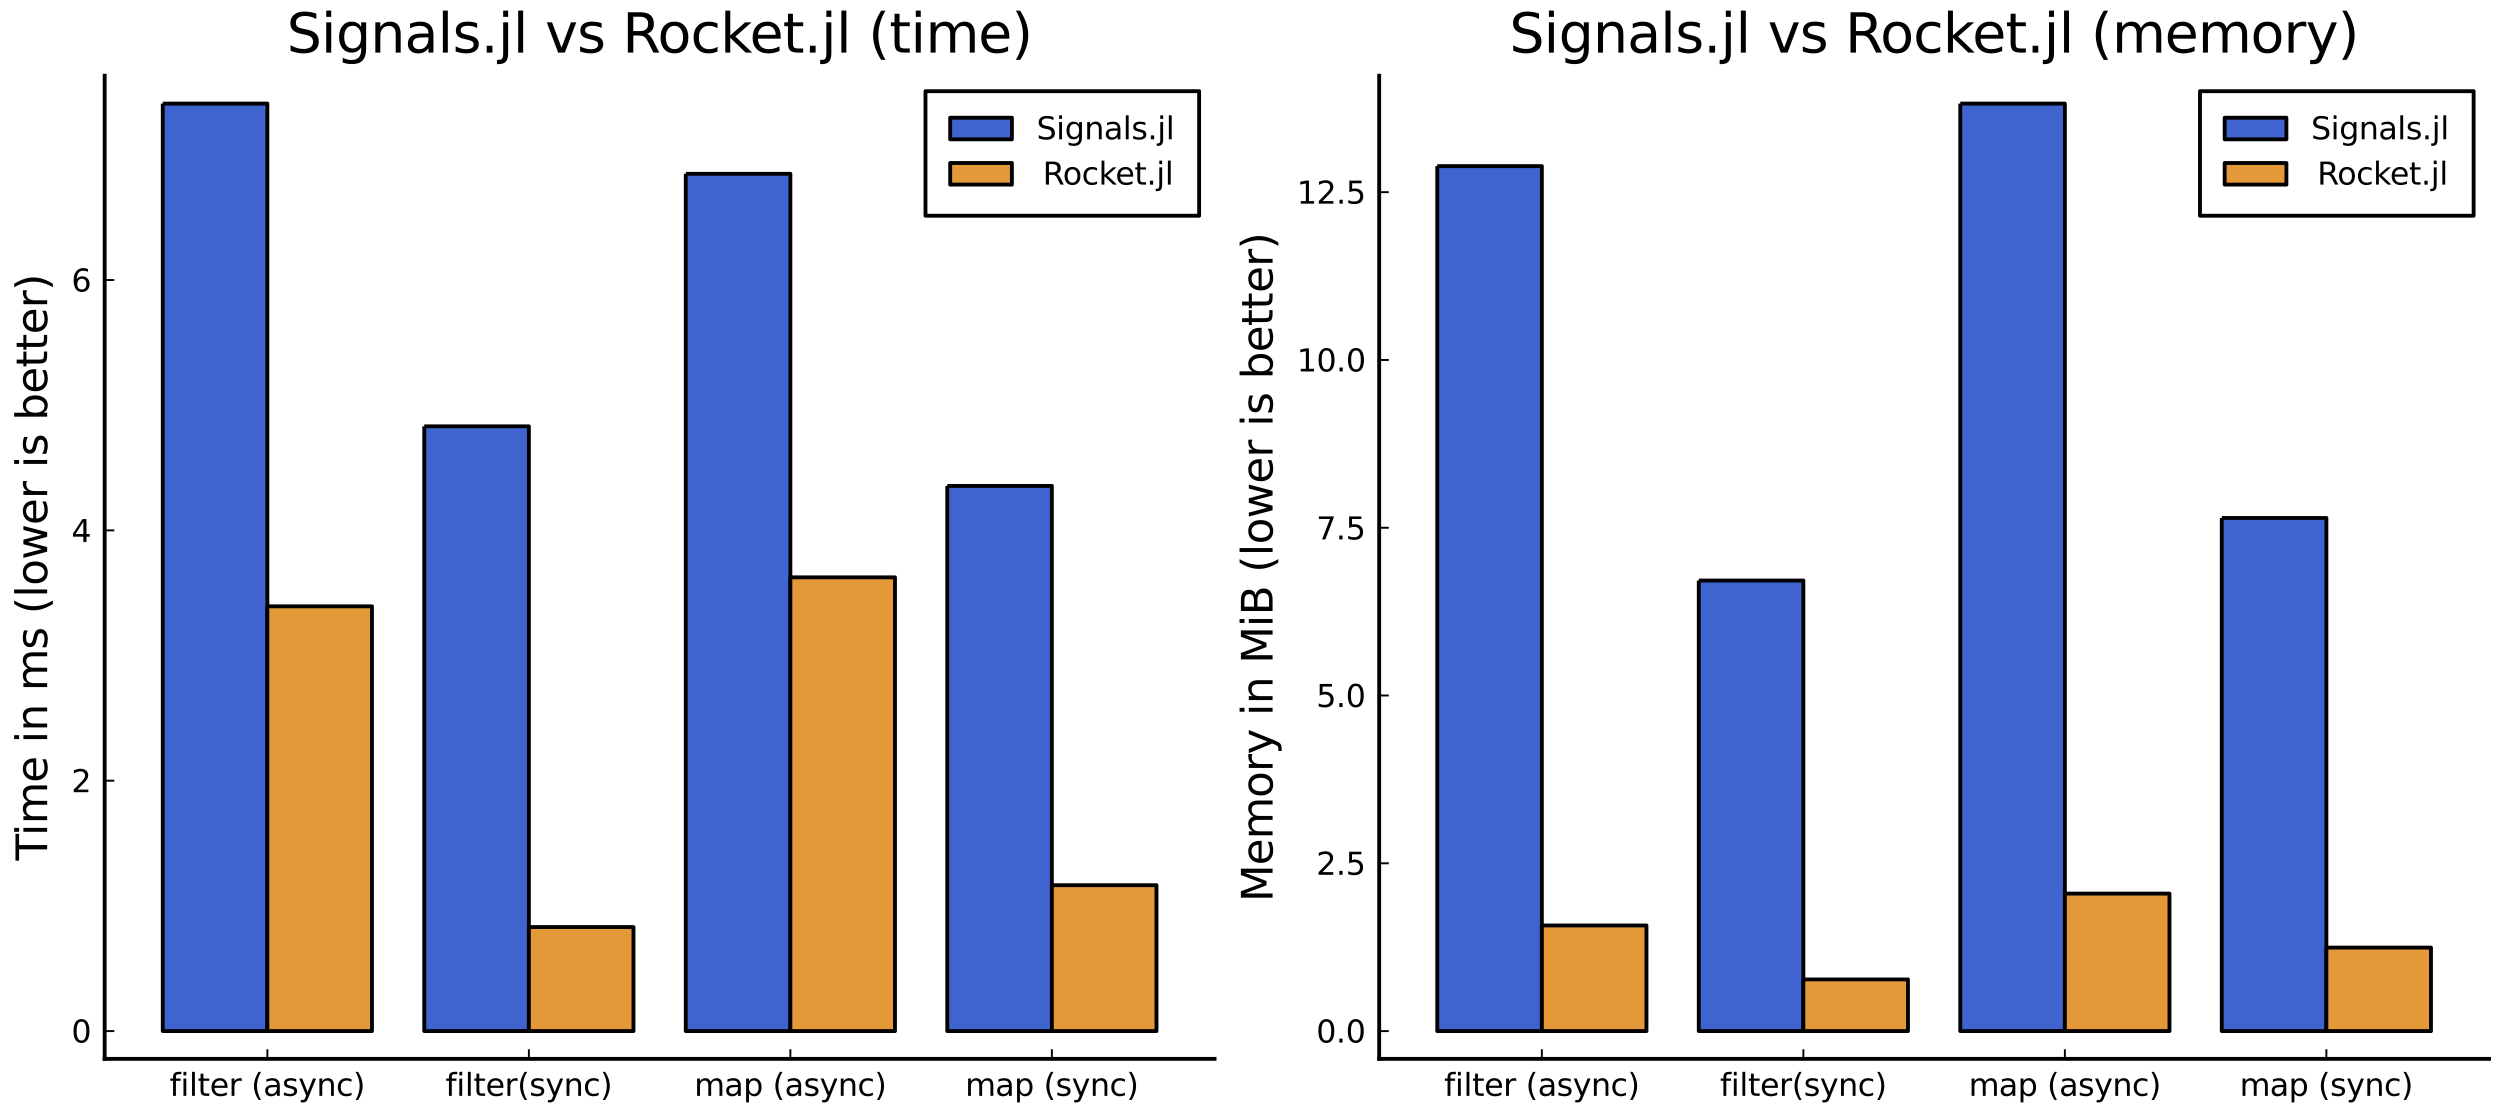 <?xml version="1.0" encoding="utf-8" standalone="no"?>
<!DOCTYPE svg PUBLIC "-//W3C//DTD SVG 1.1//EN"
  "http://www.w3.org/Graphics/SVG/1.1/DTD/svg11.dtd">
<svg xmlns:xlink="http://www.w3.org/1999/xlink" width="648pt" height="288pt" viewBox="0 0 648 288" xmlns="http://www.w3.org/2000/svg" version="1.1">
 <defs>
  <style type="text/css">*{stroke-linejoin: round; stroke-linecap: butt}</style>
 </defs>
 <g id="figure_1">
  <g id="patch_1">
   <path d="M 0 288 
L 648 288 
L 648 0 
L 0 0 
z
" style="fill: #ffffff"/>
  </g>
  <g id="axes_1">
   <g id="patch_2">
    <path d="M 27.131 274.465 
L 314.815 274.465 
L 314.815 19.635 
L 27.131 19.635 
z
" style="fill: #ffffff"/>
   </g>
   <g id="patch_3">
    <path d="M 42.187 26.847 
L 42.187 267.253 
L 69.3 267.253 
L 69.3 26.847 
L 42.187 26.847 
" clip-path="url(#pefc197ee60)" style="fill: #3f63cf; stroke: #000000; stroke-linejoin: miter"/>
   </g>
   <g id="patch_4">
    <path d="M 109.969 110.497 
L 109.969 267.253 
L 137.082 267.253 
L 137.082 110.497 
L 109.969 110.497 
" clip-path="url(#pefc197ee60)" style="fill: #3f63cf; stroke: #000000; stroke-linejoin: miter"/>
   </g>
   <g id="patch_5">
    <path d="M 177.751 45.055 
L 177.751 267.253 
L 204.864 267.253 
L 204.864 45.055 
L 177.751 45.055 
" clip-path="url(#pefc197ee60)" style="fill: #3f63cf; stroke: #000000; stroke-linejoin: miter"/>
   </g>
   <g id="patch_6">
    <path d="M 245.534 125.95 
L 245.534 267.253 
L 272.646 267.253 
L 272.646 125.95 
L 245.534 125.95 
" clip-path="url(#pefc197ee60)" style="fill: #3f63cf; stroke: #000000; stroke-linejoin: miter"/>
   </g>
   <g id="PathCollection_1">
    <defs>
     <path id="m9e851555d2" d="M 0 0 
C 0 0 0 0 0 0 
C 0 0 0 0 0 0 
C 0 0 0 0 0 0 
C 0 0 0 0 0 0 
C 0 0 0 0 0 0 
C 0 0 0 0 0 0 
C 0 0 0 0 0 0 
C 0 0 0 0 0 0 
z
" style="stroke: #000000; stroke-opacity: 0"/>
    </defs>
    <g clip-path="url(#pefc197ee60)">
     <use xlink:href="#m9e851555d2" x="55.743" y="26.847" style="fill: #3f63cf; fill-opacity: 0; stroke: #000000; stroke-opacity: 0"/>
     <use xlink:href="#m9e851555d2" x="123.525" y="110.497" style="fill: #3f63cf; fill-opacity: 0; stroke: #000000; stroke-opacity: 0"/>
     <use xlink:href="#m9e851555d2" x="191.308" y="45.055" style="fill: #3f63cf; fill-opacity: 0; stroke: #000000; stroke-opacity: 0"/>
     <use xlink:href="#m9e851555d2" x="259.09" y="125.95" style="fill: #3f63cf; fill-opacity: 0; stroke: #000000; stroke-opacity: 0"/>
    </g>
   </g>
   <g id="matplotlib.axis_1">
    <g id="xtick_1">
     <g id="line2d_1">
      <defs>
       <path id="m759e628e19" d="M 0 0 
L 0 -2.5 
" style="stroke: #000000; stroke-width: 0.5"/>
      </defs>
      <g>
       <use xlink:href="#m759e628e19" x="69.3" y="274.465" style="stroke: #000000; stroke-width: 0.5"/>
      </g>
     </g>
     <g id="text_1">
      <!--  filter (async)  -->
      <g transform="translate(41.423 284.044) scale(0.08 -0.08)">
       <defs>
        <path id="DejaVuSans-20" transform="scale(0.016)"/>
        <path id="DejaVuSans-66" d="M 2375 4863 
L 2375 4384 
L 1825 4384 
Q 1516 4384 1395 4259 
Q 1275 4134 1275 3809 
L 1275 3500 
L 2222 3500 
L 2222 3053 
L 1275 3053 
L 1275 0 
L 697 0 
L 697 3053 
L 147 3053 
L 147 3500 
L 697 3500 
L 697 3744 
Q 697 4328 969 4595 
Q 1241 4863 1831 4863 
L 2375 4863 
z
" transform="scale(0.016)"/>
        <path id="DejaVuSans-69" d="M 603 3500 
L 1178 3500 
L 1178 0 
L 603 0 
L 603 3500 
z
M 603 4863 
L 1178 4863 
L 1178 4134 
L 603 4134 
L 603 4863 
z
" transform="scale(0.016)"/>
        <path id="DejaVuSans-6c" d="M 603 4863 
L 1178 4863 
L 1178 0 
L 603 0 
L 603 4863 
z
" transform="scale(0.016)"/>
        <path id="DejaVuSans-74" d="M 1172 4494 
L 1172 3500 
L 2356 3500 
L 2356 3053 
L 1172 3053 
L 1172 1153 
Q 1172 725 1289 603 
Q 1406 481 1766 481 
L 2356 481 
L 2356 0 
L 1766 0 
Q 1100 0 847 248 
Q 594 497 594 1153 
L 594 3053 
L 172 3053 
L 172 3500 
L 594 3500 
L 594 4494 
L 1172 4494 
z
" transform="scale(0.016)"/>
        <path id="DejaVuSans-65" d="M 3597 1894 
L 3597 1613 
L 953 1613 
Q 991 1019 1311 708 
Q 1631 397 2203 397 
Q 2534 397 2845 478 
Q 3156 559 3463 722 
L 3463 178 
Q 3153 47 2828 -22 
Q 2503 -91 2169 -91 
Q 1331 -91 842 396 
Q 353 884 353 1716 
Q 353 2575 817 3079 
Q 1281 3584 2069 3584 
Q 2775 3584 3186 3129 
Q 3597 2675 3597 1894 
z
M 3022 2063 
Q 3016 2534 2758 2815 
Q 2500 3097 2075 3097 
Q 1594 3097 1305 2825 
Q 1016 2553 972 2059 
L 3022 2063 
z
" transform="scale(0.016)"/>
        <path id="DejaVuSans-72" d="M 2631 2963 
Q 2534 3019 2420 3045 
Q 2306 3072 2169 3072 
Q 1681 3072 1420 2755 
Q 1159 2438 1159 1844 
L 1159 0 
L 581 0 
L 581 3500 
L 1159 3500 
L 1159 2956 
Q 1341 3275 1631 3429 
Q 1922 3584 2338 3584 
Q 2397 3584 2469 3576 
Q 2541 3569 2628 3553 
L 2631 2963 
z
" transform="scale(0.016)"/>
        <path id="DejaVuSans-28" d="M 1984 4856 
Q 1566 4138 1362 3434 
Q 1159 2731 1159 2009 
Q 1159 1288 1364 580 
Q 1569 -128 1984 -844 
L 1484 -844 
Q 1016 -109 783 600 
Q 550 1309 550 2009 
Q 550 2706 781 3412 
Q 1013 4119 1484 4856 
L 1984 4856 
z
" transform="scale(0.016)"/>
        <path id="DejaVuSans-61" d="M 2194 1759 
Q 1497 1759 1228 1600 
Q 959 1441 959 1056 
Q 959 750 1161 570 
Q 1363 391 1709 391 
Q 2188 391 2477 730 
Q 2766 1069 2766 1631 
L 2766 1759 
L 2194 1759 
z
M 3341 1997 
L 3341 0 
L 2766 0 
L 2766 531 
Q 2569 213 2275 61 
Q 1981 -91 1556 -91 
Q 1019 -91 701 211 
Q 384 513 384 1019 
Q 384 1609 779 1909 
Q 1175 2209 1959 2209 
L 2766 2209 
L 2766 2266 
Q 2766 2663 2505 2880 
Q 2244 3097 1772 3097 
Q 1472 3097 1187 3025 
Q 903 2953 641 2809 
L 641 3341 
Q 956 3463 1253 3523 
Q 1550 3584 1831 3584 
Q 2591 3584 2966 3190 
Q 3341 2797 3341 1997 
z
" transform="scale(0.016)"/>
        <path id="DejaVuSans-73" d="M 2834 3397 
L 2834 2853 
Q 2591 2978 2328 3040 
Q 2066 3103 1784 3103 
Q 1356 3103 1142 2972 
Q 928 2841 928 2578 
Q 928 2378 1081 2264 
Q 1234 2150 1697 2047 
L 1894 2003 
Q 2506 1872 2764 1633 
Q 3022 1394 3022 966 
Q 3022 478 2636 193 
Q 2250 -91 1575 -91 
Q 1294 -91 989 -36 
Q 684 19 347 128 
L 347 722 
Q 666 556 975 473 
Q 1284 391 1588 391 
Q 1994 391 2212 530 
Q 2431 669 2431 922 
Q 2431 1156 2273 1281 
Q 2116 1406 1581 1522 
L 1381 1569 
Q 847 1681 609 1914 
Q 372 2147 372 2553 
Q 372 3047 722 3315 
Q 1072 3584 1716 3584 
Q 2034 3584 2315 3537 
Q 2597 3491 2834 3397 
z
" transform="scale(0.016)"/>
        <path id="DejaVuSans-79" d="M 2059 -325 
Q 1816 -950 1584 -1140 
Q 1353 -1331 966 -1331 
L 506 -1331 
L 506 -850 
L 844 -850 
Q 1081 -850 1212 -737 
Q 1344 -625 1503 -206 
L 1606 56 
L 191 3500 
L 800 3500 
L 1894 763 
L 2988 3500 
L 3597 3500 
L 2059 -325 
z
" transform="scale(0.016)"/>
        <path id="DejaVuSans-6e" d="M 3513 2113 
L 3513 0 
L 2938 0 
L 2938 2094 
Q 2938 2591 2744 2837 
Q 2550 3084 2163 3084 
Q 1697 3084 1428 2787 
Q 1159 2491 1159 1978 
L 1159 0 
L 581 0 
L 581 3500 
L 1159 3500 
L 1159 2956 
Q 1366 3272 1645 3428 
Q 1925 3584 2291 3584 
Q 2894 3584 3203 3211 
Q 3513 2838 3513 2113 
z
" transform="scale(0.016)"/>
        <path id="DejaVuSans-63" d="M 3122 3366 
L 3122 2828 
Q 2878 2963 2633 3030 
Q 2388 3097 2138 3097 
Q 1578 3097 1268 2742 
Q 959 2388 959 1747 
Q 959 1106 1268 751 
Q 1578 397 2138 397 
Q 2388 397 2633 464 
Q 2878 531 3122 666 
L 3122 134 
Q 2881 22 2623 -34 
Q 2366 -91 2075 -91 
Q 1284 -91 818 406 
Q 353 903 353 1747 
Q 353 2603 823 3093 
Q 1294 3584 2113 3584 
Q 2378 3584 2631 3529 
Q 2884 3475 3122 3366 
z
" transform="scale(0.016)"/>
        <path id="DejaVuSans-29" d="M 513 4856 
L 1013 4856 
Q 1481 4119 1714 3412 
Q 1947 2706 1947 2009 
Q 1947 1309 1714 600 
Q 1481 -109 1013 -844 
L 513 -844 
Q 928 -128 1133 580 
Q 1338 1288 1338 2009 
Q 1338 2731 1133 3434 
Q 928 4138 513 4856 
z
" transform="scale(0.016)"/>
       </defs>
       <use xlink:href="#DejaVuSans-20"/>
       <use xlink:href="#DejaVuSans-66" x="31.787"/>
       <use xlink:href="#DejaVuSans-69" x="66.992"/>
       <use xlink:href="#DejaVuSans-6c" x="94.775"/>
       <use xlink:href="#DejaVuSans-74" x="122.559"/>
       <use xlink:href="#DejaVuSans-65" x="161.768"/>
       <use xlink:href="#DejaVuSans-72" x="223.291"/>
       <use xlink:href="#DejaVuSans-20" x="264.404"/>
       <use xlink:href="#DejaVuSans-28" x="296.191"/>
       <use xlink:href="#DejaVuSans-61" x="335.205"/>
       <use xlink:href="#DejaVuSans-73" x="396.484"/>
       <use xlink:href="#DejaVuSans-79" x="448.584"/>
       <use xlink:href="#DejaVuSans-6e" x="507.764"/>
       <use xlink:href="#DejaVuSans-63" x="571.143"/>
       <use xlink:href="#DejaVuSans-29" x="626.123"/>
       <use xlink:href="#DejaVuSans-20" x="665.137"/>
      </g>
     </g>
    </g>
    <g id="xtick_2">
     <g id="line2d_2">
      <g>
       <use xlink:href="#m759e628e19" x="137.082" y="274.465" style="stroke: #000000; stroke-width: 0.5"/>
      </g>
     </g>
     <g id="text_2">
      <!--  filter(sync)  -->
      <g transform="translate(112.928 284.044) scale(0.08 -0.08)">
       <use xlink:href="#DejaVuSans-20"/>
       <use xlink:href="#DejaVuSans-66" x="31.787"/>
       <use xlink:href="#DejaVuSans-69" x="66.992"/>
       <use xlink:href="#DejaVuSans-6c" x="94.775"/>
       <use xlink:href="#DejaVuSans-74" x="122.559"/>
       <use xlink:href="#DejaVuSans-65" x="161.768"/>
       <use xlink:href="#DejaVuSans-72" x="223.291"/>
       <use xlink:href="#DejaVuSans-28" x="264.404"/>
       <use xlink:href="#DejaVuSans-73" x="303.418"/>
       <use xlink:href="#DejaVuSans-79" x="355.518"/>
       <use xlink:href="#DejaVuSans-6e" x="414.697"/>
       <use xlink:href="#DejaVuSans-63" x="478.076"/>
       <use xlink:href="#DejaVuSans-29" x="533.057"/>
       <use xlink:href="#DejaVuSans-20" x="572.07"/>
      </g>
     </g>
    </g>
    <g id="xtick_3">
     <g id="line2d_3">
      <g>
       <use xlink:href="#m759e628e19" x="204.864" y="274.465" style="stroke: #000000; stroke-width: 0.5"/>
      </g>
     </g>
     <g id="text_3">
      <!--  map (async)  -->
      <g transform="translate(177.405 284.044) scale(0.08 -0.08)">
       <defs>
        <path id="DejaVuSans-6d" d="M 3328 2828 
Q 3544 3216 3844 3400 
Q 4144 3584 4550 3584 
Q 5097 3584 5394 3201 
Q 5691 2819 5691 2113 
L 5691 0 
L 5113 0 
L 5113 2094 
Q 5113 2597 4934 2840 
Q 4756 3084 4391 3084 
Q 3944 3084 3684 2787 
Q 3425 2491 3425 1978 
L 3425 0 
L 2847 0 
L 2847 2094 
Q 2847 2600 2669 2842 
Q 2491 3084 2119 3084 
Q 1678 3084 1418 2786 
Q 1159 2488 1159 1978 
L 1159 0 
L 581 0 
L 581 3500 
L 1159 3500 
L 1159 2956 
Q 1356 3278 1631 3431 
Q 1906 3584 2284 3584 
Q 2666 3584 2933 3390 
Q 3200 3197 3328 2828 
z
" transform="scale(0.016)"/>
        <path id="DejaVuSans-70" d="M 1159 525 
L 1159 -1331 
L 581 -1331 
L 581 3500 
L 1159 3500 
L 1159 2969 
Q 1341 3281 1617 3432 
Q 1894 3584 2278 3584 
Q 2916 3584 3314 3078 
Q 3713 2572 3713 1747 
Q 3713 922 3314 415 
Q 2916 -91 2278 -91 
Q 1894 -91 1617 61 
Q 1341 213 1159 525 
z
M 3116 1747 
Q 3116 2381 2855 2742 
Q 2594 3103 2138 3103 
Q 1681 3103 1420 2742 
Q 1159 2381 1159 1747 
Q 1159 1113 1420 752 
Q 1681 391 2138 391 
Q 2594 391 2855 752 
Q 3116 1113 3116 1747 
z
" transform="scale(0.016)"/>
       </defs>
       <use xlink:href="#DejaVuSans-20"/>
       <use xlink:href="#DejaVuSans-6d" x="31.787"/>
       <use xlink:href="#DejaVuSans-61" x="129.199"/>
       <use xlink:href="#DejaVuSans-70" x="190.479"/>
       <use xlink:href="#DejaVuSans-20" x="253.955"/>
       <use xlink:href="#DejaVuSans-28" x="285.742"/>
       <use xlink:href="#DejaVuSans-61" x="324.756"/>
       <use xlink:href="#DejaVuSans-73" x="386.035"/>
       <use xlink:href="#DejaVuSans-79" x="438.135"/>
       <use xlink:href="#DejaVuSans-6e" x="497.314"/>
       <use xlink:href="#DejaVuSans-63" x="560.693"/>
       <use xlink:href="#DejaVuSans-29" x="615.674"/>
       <use xlink:href="#DejaVuSans-20" x="654.688"/>
      </g>
     </g>
    </g>
    <g id="xtick_4">
     <g id="line2d_4">
      <g>
       <use xlink:href="#m759e628e19" x="272.646" y="274.465" style="stroke: #000000; stroke-width: 0.5"/>
      </g>
     </g>
     <g id="text_4">
      <!--  map (sync)  -->
      <g transform="translate(247.639 284.044) scale(0.08 -0.08)">
       <use xlink:href="#DejaVuSans-20"/>
       <use xlink:href="#DejaVuSans-6d" x="31.787"/>
       <use xlink:href="#DejaVuSans-61" x="129.199"/>
       <use xlink:href="#DejaVuSans-70" x="190.479"/>
       <use xlink:href="#DejaVuSans-20" x="253.955"/>
       <use xlink:href="#DejaVuSans-28" x="285.742"/>
       <use xlink:href="#DejaVuSans-73" x="324.756"/>
       <use xlink:href="#DejaVuSans-79" x="376.855"/>
       <use xlink:href="#DejaVuSans-6e" x="436.035"/>
       <use xlink:href="#DejaVuSans-63" x="499.414"/>
       <use xlink:href="#DejaVuSans-29" x="554.395"/>
       <use xlink:href="#DejaVuSans-20" x="593.408"/>
      </g>
     </g>
    </g>
   </g>
   <g id="matplotlib.axis_2">
    <g id="ytick_1">
     <g id="line2d_5">
      <defs>
       <path id="me01c5154cd" d="M 0 0 
L 2.5 0 
" style="stroke: #000000; stroke-width: 0.5"/>
      </defs>
      <g>
       <use xlink:href="#me01c5154cd" x="27.131" y="267.253" style="stroke: #000000; stroke-width: 0.5"/>
      </g>
     </g>
     <g id="text_5">
      <!-- $0$ -->
      <g transform="translate(18.511 270.293) scale(0.08 -0.08)">
       <defs>
        <path id="DejaVuSans-30" d="M 2034 4250 
Q 1547 4250 1301 3770 
Q 1056 3291 1056 2328 
Q 1056 1369 1301 889 
Q 1547 409 2034 409 
Q 2525 409 2770 889 
Q 3016 1369 3016 2328 
Q 3016 3291 2770 3770 
Q 2525 4250 2034 4250 
z
M 2034 4750 
Q 2819 4750 3233 4129 
Q 3647 3509 3647 2328 
Q 3647 1150 3233 529 
Q 2819 -91 2034 -91 
Q 1250 -91 836 529 
Q 422 1150 422 2328 
Q 422 3509 836 4129 
Q 1250 4750 2034 4750 
z
" transform="scale(0.016)"/>
       </defs>
       <use xlink:href="#DejaVuSans-30" transform="translate(0 0.781)"/>
      </g>
     </g>
    </g>
    <g id="ytick_2">
     <g id="line2d_6">
      <g>
       <use xlink:href="#me01c5154cd" x="27.131" y="202.365" style="stroke: #000000; stroke-width: 0.5"/>
      </g>
     </g>
     <g id="text_6">
      <!-- $2$ -->
      <g transform="translate(18.511 205.404) scale(0.08 -0.08)">
       <defs>
        <path id="DejaVuSans-32" d="M 1228 531 
L 3431 531 
L 3431 0 
L 469 0 
L 469 531 
Q 828 903 1448 1529 
Q 2069 2156 2228 2338 
Q 2531 2678 2651 2914 
Q 2772 3150 2772 3378 
Q 2772 3750 2511 3984 
Q 2250 4219 1831 4219 
Q 1534 4219 1204 4116 
Q 875 4013 500 3803 
L 500 4441 
Q 881 4594 1212 4672 
Q 1544 4750 1819 4750 
Q 2544 4750 2975 4387 
Q 3406 4025 3406 3419 
Q 3406 3131 3298 2873 
Q 3191 2616 2906 2266 
Q 2828 2175 2409 1742 
Q 1991 1309 1228 531 
z
" transform="scale(0.016)"/>
       </defs>
       <use xlink:href="#DejaVuSans-32" transform="translate(0 0.781)"/>
      </g>
     </g>
    </g>
    <g id="ytick_3">
     <g id="line2d_7">
      <g>
       <use xlink:href="#me01c5154cd" x="27.131" y="137.477" style="stroke: #000000; stroke-width: 0.5"/>
      </g>
     </g>
     <g id="text_7">
      <!-- $4$ -->
      <g transform="translate(18.511 140.516) scale(0.08 -0.08)">
       <defs>
        <path id="DejaVuSans-34" d="M 2419 4116 
L 825 1625 
L 2419 1625 
L 2419 4116 
z
M 2253 4666 
L 3047 4666 
L 3047 1625 
L 3713 1625 
L 3713 1100 
L 3047 1100 
L 3047 0 
L 2419 0 
L 2419 1100 
L 313 1100 
L 313 1709 
L 2253 4666 
z
" transform="scale(0.016)"/>
       </defs>
       <use xlink:href="#DejaVuSans-34" transform="translate(0 0.094)"/>
      </g>
     </g>
    </g>
    <g id="ytick_4">
     <g id="line2d_8">
      <g>
       <use xlink:href="#me01c5154cd" x="27.131" y="72.589" style="stroke: #000000; stroke-width: 0.5"/>
      </g>
     </g>
     <g id="text_8">
      <!-- $6$ -->
      <g transform="translate(18.511 75.628) scale(0.08 -0.08)">
       <defs>
        <path id="DejaVuSans-36" d="M 2113 2584 
Q 1688 2584 1439 2293 
Q 1191 2003 1191 1497 
Q 1191 994 1439 701 
Q 1688 409 2113 409 
Q 2538 409 2786 701 
Q 3034 994 3034 1497 
Q 3034 2003 2786 2293 
Q 2538 2584 2113 2584 
z
M 3366 4563 
L 3366 3988 
Q 3128 4100 2886 4159 
Q 2644 4219 2406 4219 
Q 1781 4219 1451 3797 
Q 1122 3375 1075 2522 
Q 1259 2794 1537 2939 
Q 1816 3084 2150 3084 
Q 2853 3084 3261 2657 
Q 3669 2231 3669 1497 
Q 3669 778 3244 343 
Q 2819 -91 2113 -91 
Q 1303 -91 875 529 
Q 447 1150 447 2328 
Q 447 3434 972 4092 
Q 1497 4750 2381 4750 
Q 2619 4750 2861 4703 
Q 3103 4656 3366 4563 
z
" transform="scale(0.016)"/>
       </defs>
       <use xlink:href="#DejaVuSans-36" transform="translate(0 0.781)"/>
      </g>
     </g>
    </g>
    <g id="text_9">
     <!-- Time in ms (lower is better) -->
     <g transform="translate(12.223 223.038) rotate(-90) scale(0.11 -0.11)">
      <defs>
       <path id="DejaVuSans-54" d="M -19 4666 
L 3928 4666 
L 3928 4134 
L 2272 4134 
L 2272 0 
L 1638 0 
L 1638 4134 
L -19 4134 
L -19 4666 
z
" transform="scale(0.016)"/>
       <path id="DejaVuSans-6f" d="M 1959 3097 
Q 1497 3097 1228 2736 
Q 959 2375 959 1747 
Q 959 1119 1226 758 
Q 1494 397 1959 397 
Q 2419 397 2687 759 
Q 2956 1122 2956 1747 
Q 2956 2369 2687 2733 
Q 2419 3097 1959 3097 
z
M 1959 3584 
Q 2709 3584 3137 3096 
Q 3566 2609 3566 1747 
Q 3566 888 3137 398 
Q 2709 -91 1959 -91 
Q 1206 -91 779 398 
Q 353 888 353 1747 
Q 353 2609 779 3096 
Q 1206 3584 1959 3584 
z
" transform="scale(0.016)"/>
       <path id="DejaVuSans-77" d="M 269 3500 
L 844 3500 
L 1563 769 
L 2278 3500 
L 2956 3500 
L 3675 769 
L 4391 3500 
L 4966 3500 
L 4050 0 
L 3372 0 
L 2619 2869 
L 1863 0 
L 1184 0 
L 269 3500 
z
" transform="scale(0.016)"/>
       <path id="DejaVuSans-62" d="M 3116 1747 
Q 3116 2381 2855 2742 
Q 2594 3103 2138 3103 
Q 1681 3103 1420 2742 
Q 1159 2381 1159 1747 
Q 1159 1113 1420 752 
Q 1681 391 2138 391 
Q 2594 391 2855 752 
Q 3116 1113 3116 1747 
z
M 1159 2969 
Q 1341 3281 1617 3432 
Q 1894 3584 2278 3584 
Q 2916 3584 3314 3078 
Q 3713 2572 3713 1747 
Q 3713 922 3314 415 
Q 2916 -91 2278 -91 
Q 1894 -91 1617 61 
Q 1341 213 1159 525 
L 1159 0 
L 581 0 
L 581 4863 
L 1159 4863 
L 1159 2969 
z
" transform="scale(0.016)"/>
      </defs>
      <use xlink:href="#DejaVuSans-54"/>
      <use xlink:href="#DejaVuSans-69" x="57.959"/>
      <use xlink:href="#DejaVuSans-6d" x="85.742"/>
      <use xlink:href="#DejaVuSans-65" x="183.154"/>
      <use xlink:href="#DejaVuSans-20" x="244.678"/>
      <use xlink:href="#DejaVuSans-69" x="276.465"/>
      <use xlink:href="#DejaVuSans-6e" x="304.248"/>
      <use xlink:href="#DejaVuSans-20" x="367.627"/>
      <use xlink:href="#DejaVuSans-6d" x="399.414"/>
      <use xlink:href="#DejaVuSans-73" x="496.826"/>
      <use xlink:href="#DejaVuSans-20" x="548.926"/>
      <use xlink:href="#DejaVuSans-28" x="580.713"/>
      <use xlink:href="#DejaVuSans-6c" x="619.727"/>
      <use xlink:href="#DejaVuSans-6f" x="647.51"/>
      <use xlink:href="#DejaVuSans-77" x="708.691"/>
      <use xlink:href="#DejaVuSans-65" x="790.479"/>
      <use xlink:href="#DejaVuSans-72" x="852.002"/>
      <use xlink:href="#DejaVuSans-20" x="893.115"/>
      <use xlink:href="#DejaVuSans-69" x="924.902"/>
      <use xlink:href="#DejaVuSans-73" x="952.686"/>
      <use xlink:href="#DejaVuSans-20" x="1004.785"/>
      <use xlink:href="#DejaVuSans-62" x="1036.572"/>
      <use xlink:href="#DejaVuSans-65" x="1100.049"/>
      <use xlink:href="#DejaVuSans-74" x="1161.572"/>
      <use xlink:href="#DejaVuSans-74" x="1200.781"/>
      <use xlink:href="#DejaVuSans-65" x="1239.99"/>
      <use xlink:href="#DejaVuSans-72" x="1301.514"/>
      <use xlink:href="#DejaVuSans-29" x="1342.627"/>
     </g>
    </g>
   </g>
   <g id="patch_7">
    <path d="M 69.3 157.156 
L 69.3 267.253 
L 96.413 267.253 
L 96.413 157.156 
L 69.3 157.156 
" clip-path="url(#pefc197ee60)" style="fill: #e49938; stroke: #000000; stroke-linejoin: miter"/>
   </g>
   <g id="patch_8">
    <path d="M 137.082 240.294 
L 137.082 267.253 
L 164.195 267.253 
L 164.195 240.294 
L 137.082 240.294 
" clip-path="url(#pefc197ee60)" style="fill: #e49938; stroke: #000000; stroke-linejoin: miter"/>
   </g>
   <g id="patch_9">
    <path d="M 204.864 149.648 
L 204.864 267.253 
L 231.977 267.253 
L 231.977 149.648 
L 204.864 149.648 
" clip-path="url(#pefc197ee60)" style="fill: #e49938; stroke: #000000; stroke-linejoin: miter"/>
   </g>
   <g id="patch_10">
    <path d="M 272.646 229.45 
L 272.646 267.253 
L 299.759 267.253 
L 299.759 229.45 
L 272.646 229.45 
" clip-path="url(#pefc197ee60)" style="fill: #e49938; stroke: #000000; stroke-linejoin: miter"/>
   </g>
   <g id="PathCollection_2">
    <defs>
     <path id="m91760d3b59" d="M 0 0 
C 0 0 0 0 0 0 
C 0 0 0 0 0 0 
C 0 0 0 0 0 0 
C 0 0 0 0 0 0 
C 0 0 0 0 0 0 
C 0 0 0 0 0 0 
C 0 0 0 0 0 0 
C 0 0 0 0 0 0 
z
" style="stroke: #000000; stroke-opacity: 0"/>
    </defs>
    <g clip-path="url(#pefc197ee60)">
     <use xlink:href="#m91760d3b59" x="82.856" y="157.156" style="fill: #e49938; fill-opacity: 0; stroke: #000000; stroke-opacity: 0"/>
     <use xlink:href="#m91760d3b59" x="150.638" y="240.294" style="fill: #e49938; fill-opacity: 0; stroke: #000000; stroke-opacity: 0"/>
     <use xlink:href="#m91760d3b59" x="218.421" y="149.648" style="fill: #e49938; fill-opacity: 0; stroke: #000000; stroke-opacity: 0"/>
     <use xlink:href="#m91760d3b59" x="286.203" y="229.45" style="fill: #e49938; fill-opacity: 0; stroke: #000000; stroke-opacity: 0"/>
    </g>
   </g>
   <g id="patch_11">
    <path d="M 27.131 274.465 
L 27.131 19.635 
" style="fill: none; stroke: #000000; stroke-linejoin: miter; stroke-linecap: square"/>
   </g>
   <g id="patch_12">
    <path d="M 27.131 274.465 
L 314.815 274.465 
" style="fill: none; stroke: #000000; stroke-linejoin: miter; stroke-linecap: square"/>
   </g>
   <g id="text_10">
    <!-- Signals.jl vs Rocket.jl (time) -->
    <g transform="translate(74.323 13.635) scale(0.14 -0.14)">
     <defs>
      <path id="DejaVuSans-53" d="M 3425 4513 
L 3425 3897 
Q 3066 4069 2747 4153 
Q 2428 4238 2131 4238 
Q 1616 4238 1336 4038 
Q 1056 3838 1056 3469 
Q 1056 3159 1242 3001 
Q 1428 2844 1947 2747 
L 2328 2669 
Q 3034 2534 3370 2195 
Q 3706 1856 3706 1288 
Q 3706 609 3251 259 
Q 2797 -91 1919 -91 
Q 1588 -91 1214 -16 
Q 841 59 441 206 
L 441 856 
Q 825 641 1194 531 
Q 1563 422 1919 422 
Q 2459 422 2753 634 
Q 3047 847 3047 1241 
Q 3047 1584 2836 1778 
Q 2625 1972 2144 2069 
L 1759 2144 
Q 1053 2284 737 2584 
Q 422 2884 422 3419 
Q 422 4038 858 4394 
Q 1294 4750 2059 4750 
Q 2388 4750 2728 4690 
Q 3069 4631 3425 4513 
z
" transform="scale(0.016)"/>
      <path id="DejaVuSans-67" d="M 2906 1791 
Q 2906 2416 2648 2759 
Q 2391 3103 1925 3103 
Q 1463 3103 1205 2759 
Q 947 2416 947 1791 
Q 947 1169 1205 825 
Q 1463 481 1925 481 
Q 2391 481 2648 825 
Q 2906 1169 2906 1791 
z
M 3481 434 
Q 3481 -459 3084 -895 
Q 2688 -1331 1869 -1331 
Q 1566 -1331 1297 -1286 
Q 1028 -1241 775 -1147 
L 775 -588 
Q 1028 -725 1275 -790 
Q 1522 -856 1778 -856 
Q 2344 -856 2625 -561 
Q 2906 -266 2906 331 
L 2906 616 
Q 2728 306 2450 153 
Q 2172 0 1784 0 
Q 1141 0 747 490 
Q 353 981 353 1791 
Q 353 2603 747 3093 
Q 1141 3584 1784 3584 
Q 2172 3584 2450 3431 
Q 2728 3278 2906 2969 
L 2906 3500 
L 3481 3500 
L 3481 434 
z
" transform="scale(0.016)"/>
      <path id="DejaVuSans-2e" d="M 684 794 
L 1344 794 
L 1344 0 
L 684 0 
L 684 794 
z
" transform="scale(0.016)"/>
      <path id="DejaVuSans-6a" d="M 603 3500 
L 1178 3500 
L 1178 -63 
Q 1178 -731 923 -1031 
Q 669 -1331 103 -1331 
L -116 -1331 
L -116 -844 
L 38 -844 
Q 366 -844 484 -692 
Q 603 -541 603 -63 
L 603 3500 
z
M 603 4863 
L 1178 4863 
L 1178 4134 
L 603 4134 
L 603 4863 
z
" transform="scale(0.016)"/>
      <path id="DejaVuSans-76" d="M 191 3500 
L 800 3500 
L 1894 563 
L 2988 3500 
L 3597 3500 
L 2284 0 
L 1503 0 
L 191 3500 
z
" transform="scale(0.016)"/>
      <path id="DejaVuSans-52" d="M 2841 2188 
Q 3044 2119 3236 1894 
Q 3428 1669 3622 1275 
L 4263 0 
L 3584 0 
L 2988 1197 
Q 2756 1666 2539 1819 
Q 2322 1972 1947 1972 
L 1259 1972 
L 1259 0 
L 628 0 
L 628 4666 
L 2053 4666 
Q 2853 4666 3247 4331 
Q 3641 3997 3641 3322 
Q 3641 2881 3436 2590 
Q 3231 2300 2841 2188 
z
M 1259 4147 
L 1259 2491 
L 2053 2491 
Q 2509 2491 2742 2702 
Q 2975 2913 2975 3322 
Q 2975 3731 2742 3939 
Q 2509 4147 2053 4147 
L 1259 4147 
z
" transform="scale(0.016)"/>
      <path id="DejaVuSans-6b" d="M 581 4863 
L 1159 4863 
L 1159 1991 
L 2875 3500 
L 3609 3500 
L 1753 1863 
L 3688 0 
L 2938 0 
L 1159 1709 
L 1159 0 
L 581 0 
L 581 4863 
z
" transform="scale(0.016)"/>
     </defs>
     <use xlink:href="#DejaVuSans-53"/>
     <use xlink:href="#DejaVuSans-69" x="63.477"/>
     <use xlink:href="#DejaVuSans-67" x="91.26"/>
     <use xlink:href="#DejaVuSans-6e" x="154.736"/>
     <use xlink:href="#DejaVuSans-61" x="218.115"/>
     <use xlink:href="#DejaVuSans-6c" x="279.395"/>
     <use xlink:href="#DejaVuSans-73" x="307.178"/>
     <use xlink:href="#DejaVuSans-2e" x="359.277"/>
     <use xlink:href="#DejaVuSans-6a" x="391.064"/>
     <use xlink:href="#DejaVuSans-6c" x="418.848"/>
     <use xlink:href="#DejaVuSans-20" x="446.631"/>
     <use xlink:href="#DejaVuSans-76" x="478.418"/>
     <use xlink:href="#DejaVuSans-73" x="537.598"/>
     <use xlink:href="#DejaVuSans-20" x="589.697"/>
     <use xlink:href="#DejaVuSans-52" x="621.484"/>
     <use xlink:href="#DejaVuSans-6f" x="686.467"/>
     <use xlink:href="#DejaVuSans-63" x="747.648"/>
     <use xlink:href="#DejaVuSans-6b" x="802.629"/>
     <use xlink:href="#DejaVuSans-65" x="856.914"/>
     <use xlink:href="#DejaVuSans-74" x="918.438"/>
     <use xlink:href="#DejaVuSans-2e" x="957.646"/>
     <use xlink:href="#DejaVuSans-6a" x="989.434"/>
     <use xlink:href="#DejaVuSans-6c" x="1017.217"/>
     <use xlink:href="#DejaVuSans-20" x="1045"/>
     <use xlink:href="#DejaVuSans-28" x="1076.787"/>
     <use xlink:href="#DejaVuSans-74" x="1115.801"/>
     <use xlink:href="#DejaVuSans-69" x="1155.01"/>
     <use xlink:href="#DejaVuSans-6d" x="1182.793"/>
     <use xlink:href="#DejaVuSans-65" x="1280.205"/>
     <use xlink:href="#DejaVuSans-29" x="1341.729"/>
    </g>
   </g>
   <g id="legend_1">
    <g id="patch_13">
     <path d="M 239.885 55.92 
L 310.815 55.92 
L 310.815 23.635 
L 239.885 23.635 
z
" style="fill: #ffffff; stroke: #000000; stroke-linejoin: miter"/>
    </g>
    <g id="patch_14">
     <path d="M 246.285 36.113 
L 262.285 36.113 
L 262.285 30.513 
L 246.285 30.513 
z
" style="fill: #3f63cf; stroke: #000000; stroke-linejoin: miter"/>
    </g>
    <g id="text_11">
     <!-- Signals.jl -->
     <g transform="translate(268.685 36.113) scale(0.08 -0.08)">
      <use xlink:href="#DejaVuSans-53"/>
      <use xlink:href="#DejaVuSans-69" x="63.477"/>
      <use xlink:href="#DejaVuSans-67" x="91.26"/>
      <use xlink:href="#DejaVuSans-6e" x="154.736"/>
      <use xlink:href="#DejaVuSans-61" x="218.115"/>
      <use xlink:href="#DejaVuSans-6c" x="279.395"/>
      <use xlink:href="#DejaVuSans-73" x="307.178"/>
      <use xlink:href="#DejaVuSans-2e" x="359.277"/>
      <use xlink:href="#DejaVuSans-6a" x="391.064"/>
      <use xlink:href="#DejaVuSans-6c" x="418.848"/>
     </g>
    </g>
    <g id="patch_15">
     <path d="M 246.285 47.856 
L 262.285 47.856 
L 262.285 42.256 
L 246.285 42.256 
z
" style="fill: #e49938; stroke: #000000; stroke-linejoin: miter"/>
    </g>
    <g id="text_12">
     <!--  Rocket.jl -->
     <g transform="translate(268.685 47.856) scale(0.08 -0.08)">
      <defs>
       <path id="DejaVuSans-2009" transform="scale(0.016)"/>
      </defs>
      <use xlink:href="#DejaVuSans-2009"/>
      <use xlink:href="#DejaVuSans-52" x="19.971"/>
      <use xlink:href="#DejaVuSans-6f" x="84.953"/>
      <use xlink:href="#DejaVuSans-63" x="146.135"/>
      <use xlink:href="#DejaVuSans-6b" x="201.115"/>
      <use xlink:href="#DejaVuSans-65" x="255.4"/>
      <use xlink:href="#DejaVuSans-74" x="316.924"/>
      <use xlink:href="#DejaVuSans-2e" x="356.133"/>
      <use xlink:href="#DejaVuSans-6a" x="387.92"/>
      <use xlink:href="#DejaVuSans-6c" x="415.703"/>
     </g>
    </g>
   </g>
  </g>
  <g id="axes_2">
   <g id="patch_16">
    <path d="M 357.481 274.465 
L 645.165 274.465 
L 645.165 19.635 
L 357.481 19.635 
z
" style="fill: #ffffff"/>
   </g>
   <g id="patch_17">
    <path d="M 372.537 43.06 
L 372.537 267.253 
L 399.65 267.253 
L 399.65 43.06 
L 372.537 43.06 
" clip-path="url(#p89c5875926)" style="fill: #3f63cf; stroke: #000000; stroke-linejoin: miter"/>
   </g>
   <g id="patch_18">
    <path d="M 440.319 150.471 
L 440.319 267.253 
L 467.432 267.253 
L 467.432 150.471 
L 440.319 150.471 
" clip-path="url(#p89c5875926)" style="fill: #3f63cf; stroke: #000000; stroke-linejoin: miter"/>
   </g>
   <g id="patch_19">
    <path d="M 508.101 26.847 
L 508.101 267.253 
L 535.214 267.253 
L 535.214 26.847 
L 508.101 26.847 
" clip-path="url(#p89c5875926)" style="fill: #3f63cf; stroke: #000000; stroke-linejoin: miter"/>
   </g>
   <g id="patch_20">
    <path d="M 575.884 134.258 
L 575.884 267.253 
L 602.997 267.253 
L 602.997 134.258 
L 575.884 134.258 
" clip-path="url(#p89c5875926)" style="fill: #3f63cf; stroke: #000000; stroke-linejoin: miter"/>
   </g>
   <g id="PathCollection_3">
    <g clip-path="url(#p89c5875926)">
     <use xlink:href="#m9e851555d2" x="386.093" y="43.06" style="fill: #3f63cf; fill-opacity: 0; stroke: #000000; stroke-opacity: 0"/>
     <use xlink:href="#m9e851555d2" x="453.876" y="150.471" style="fill: #3f63cf; fill-opacity: 0; stroke: #000000; stroke-opacity: 0"/>
     <use xlink:href="#m9e851555d2" x="521.658" y="26.847" style="fill: #3f63cf; fill-opacity: 0; stroke: #000000; stroke-opacity: 0"/>
     <use xlink:href="#m9e851555d2" x="589.44" y="134.258" style="fill: #3f63cf; fill-opacity: 0; stroke: #000000; stroke-opacity: 0"/>
    </g>
   </g>
   <g id="matplotlib.axis_3">
    <g id="xtick_5">
     <g id="line2d_9">
      <g>
       <use xlink:href="#m759e628e19" x="399.65" y="274.465" style="stroke: #000000; stroke-width: 0.5"/>
      </g>
     </g>
     <g id="text_13">
      <!--  filter (async)  -->
      <g transform="translate(371.774 284.044) scale(0.08 -0.08)">
       <use xlink:href="#DejaVuSans-20"/>
       <use xlink:href="#DejaVuSans-66" x="31.787"/>
       <use xlink:href="#DejaVuSans-69" x="66.992"/>
       <use xlink:href="#DejaVuSans-6c" x="94.775"/>
       <use xlink:href="#DejaVuSans-74" x="122.559"/>
       <use xlink:href="#DejaVuSans-65" x="161.768"/>
       <use xlink:href="#DejaVuSans-72" x="223.291"/>
       <use xlink:href="#DejaVuSans-20" x="264.404"/>
       <use xlink:href="#DejaVuSans-28" x="296.191"/>
       <use xlink:href="#DejaVuSans-61" x="335.205"/>
       <use xlink:href="#DejaVuSans-73" x="396.484"/>
       <use xlink:href="#DejaVuSans-79" x="448.584"/>
       <use xlink:href="#DejaVuSans-6e" x="507.764"/>
       <use xlink:href="#DejaVuSans-63" x="571.143"/>
       <use xlink:href="#DejaVuSans-29" x="626.123"/>
       <use xlink:href="#DejaVuSans-20" x="665.137"/>
      </g>
     </g>
    </g>
    <g id="xtick_6">
     <g id="line2d_10">
      <g>
       <use xlink:href="#m759e628e19" x="467.432" y="274.465" style="stroke: #000000; stroke-width: 0.5"/>
      </g>
     </g>
     <g id="text_14">
      <!--  filter(sync)  -->
      <g transform="translate(443.278 284.044) scale(0.08 -0.08)">
       <use xlink:href="#DejaVuSans-20"/>
       <use xlink:href="#DejaVuSans-66" x="31.787"/>
       <use xlink:href="#DejaVuSans-69" x="66.992"/>
       <use xlink:href="#DejaVuSans-6c" x="94.775"/>
       <use xlink:href="#DejaVuSans-74" x="122.559"/>
       <use xlink:href="#DejaVuSans-65" x="161.768"/>
       <use xlink:href="#DejaVuSans-72" x="223.291"/>
       <use xlink:href="#DejaVuSans-28" x="264.404"/>
       <use xlink:href="#DejaVuSans-73" x="303.418"/>
       <use xlink:href="#DejaVuSans-79" x="355.518"/>
       <use xlink:href="#DejaVuSans-6e" x="414.697"/>
       <use xlink:href="#DejaVuSans-63" x="478.076"/>
       <use xlink:href="#DejaVuSans-29" x="533.057"/>
       <use xlink:href="#DejaVuSans-20" x="572.07"/>
      </g>
     </g>
    </g>
    <g id="xtick_7">
     <g id="line2d_11">
      <g>
       <use xlink:href="#m759e628e19" x="535.214" y="274.465" style="stroke: #000000; stroke-width: 0.5"/>
      </g>
     </g>
     <g id="text_15">
      <!--  map (async)  -->
      <g transform="translate(507.756 284.044) scale(0.08 -0.08)">
       <use xlink:href="#DejaVuSans-20"/>
       <use xlink:href="#DejaVuSans-6d" x="31.787"/>
       <use xlink:href="#DejaVuSans-61" x="129.199"/>
       <use xlink:href="#DejaVuSans-70" x="190.479"/>
       <use xlink:href="#DejaVuSans-20" x="253.955"/>
       <use xlink:href="#DejaVuSans-28" x="285.742"/>
       <use xlink:href="#DejaVuSans-61" x="324.756"/>
       <use xlink:href="#DejaVuSans-73" x="386.035"/>
       <use xlink:href="#DejaVuSans-79" x="438.135"/>
       <use xlink:href="#DejaVuSans-6e" x="497.314"/>
       <use xlink:href="#DejaVuSans-63" x="560.693"/>
       <use xlink:href="#DejaVuSans-29" x="615.674"/>
       <use xlink:href="#DejaVuSans-20" x="654.688"/>
      </g>
     </g>
    </g>
    <g id="xtick_8">
     <g id="line2d_12">
      <g>
       <use xlink:href="#m759e628e19" x="602.997" y="274.465" style="stroke: #000000; stroke-width: 0.5"/>
      </g>
     </g>
     <g id="text_16">
      <!--  map (sync)  -->
      <g transform="translate(577.989 284.044) scale(0.08 -0.08)">
       <use xlink:href="#DejaVuSans-20"/>
       <use xlink:href="#DejaVuSans-6d" x="31.787"/>
       <use xlink:href="#DejaVuSans-61" x="129.199"/>
       <use xlink:href="#DejaVuSans-70" x="190.479"/>
       <use xlink:href="#DejaVuSans-20" x="253.955"/>
       <use xlink:href="#DejaVuSans-28" x="285.742"/>
       <use xlink:href="#DejaVuSans-73" x="324.756"/>
       <use xlink:href="#DejaVuSans-79" x="376.855"/>
       <use xlink:href="#DejaVuSans-6e" x="436.035"/>
       <use xlink:href="#DejaVuSans-63" x="499.414"/>
       <use xlink:href="#DejaVuSans-29" x="554.395"/>
       <use xlink:href="#DejaVuSans-20" x="593.408"/>
      </g>
     </g>
    </g>
   </g>
   <g id="matplotlib.axis_4">
    <g id="ytick_5">
     <g id="line2d_13">
      <g>
       <use xlink:href="#me01c5154cd" x="357.481" y="267.253" style="stroke: #000000; stroke-width: 0.5"/>
      </g>
     </g>
     <g id="text_17">
      <!-- $0.0$ -->
      <g transform="translate(341.181 270.293) scale(0.08 -0.08)">
       <use xlink:href="#DejaVuSans-30" transform="translate(0 0.781)"/>
       <use xlink:href="#DejaVuSans-2e" transform="translate(63.623 0.781)"/>
       <use xlink:href="#DejaVuSans-30" transform="translate(95.41 0.781)"/>
      </g>
     </g>
    </g>
    <g id="ytick_6">
     <g id="line2d_14">
      <g>
       <use xlink:href="#me01c5154cd" x="357.481" y="223.765" style="stroke: #000000; stroke-width: 0.5"/>
      </g>
     </g>
     <g id="text_18">
      <!-- $2.5$ -->
      <g transform="translate(341.181 226.805) scale(0.08 -0.08)">
       <defs>
        <path id="DejaVuSans-35" d="M 691 4666 
L 3169 4666 
L 3169 4134 
L 1269 4134 
L 1269 2991 
Q 1406 3038 1543 3061 
Q 1681 3084 1819 3084 
Q 2600 3084 3056 2656 
Q 3513 2228 3513 1497 
Q 3513 744 3044 326 
Q 2575 -91 1722 -91 
Q 1428 -91 1123 -41 
Q 819 9 494 109 
L 494 744 
Q 775 591 1075 516 
Q 1375 441 1709 441 
Q 2250 441 2565 725 
Q 2881 1009 2881 1497 
Q 2881 1984 2565 2268 
Q 2250 2553 1709 2553 
Q 1456 2553 1204 2497 
Q 953 2441 691 2322 
L 691 4666 
z
" transform="scale(0.016)"/>
       </defs>
       <use xlink:href="#DejaVuSans-32" transform="translate(0 0.781)"/>
       <use xlink:href="#DejaVuSans-2e" transform="translate(63.623 0.781)"/>
       <use xlink:href="#DejaVuSans-35" transform="translate(95.41 0.781)"/>
      </g>
     </g>
    </g>
    <g id="ytick_7">
     <g id="line2d_15">
      <g>
       <use xlink:href="#me01c5154cd" x="357.481" y="180.278" style="stroke: #000000; stroke-width: 0.5"/>
      </g>
     </g>
     <g id="text_19">
      <!-- $5.0$ -->
      <g transform="translate(341.181 183.317) scale(0.08 -0.08)">
       <use xlink:href="#DejaVuSans-35" transform="translate(0 0.781)"/>
       <use xlink:href="#DejaVuSans-2e" transform="translate(63.623 0.781)"/>
       <use xlink:href="#DejaVuSans-30" transform="translate(95.41 0.781)"/>
      </g>
     </g>
    </g>
    <g id="ytick_8">
     <g id="line2d_16">
      <g>
       <use xlink:href="#me01c5154cd" x="357.481" y="136.79" style="stroke: #000000; stroke-width: 0.5"/>
      </g>
     </g>
     <g id="text_20">
      <!-- $7.5$ -->
      <g transform="translate(341.181 139.83) scale(0.08 -0.08)">
       <defs>
        <path id="DejaVuSans-37" d="M 525 4666 
L 3525 4666 
L 3525 4397 
L 1831 0 
L 1172 0 
L 2766 4134 
L 525 4134 
L 525 4666 
z
" transform="scale(0.016)"/>
       </defs>
       <use xlink:href="#DejaVuSans-37" transform="translate(0 0.094)"/>
       <use xlink:href="#DejaVuSans-2e" transform="translate(63.623 0.094)"/>
       <use xlink:href="#DejaVuSans-35" transform="translate(95.41 0.094)"/>
      </g>
     </g>
    </g>
    <g id="ytick_9">
     <g id="line2d_17">
      <g>
       <use xlink:href="#me01c5154cd" x="357.481" y="93.302" style="stroke: #000000; stroke-width: 0.5"/>
      </g>
     </g>
     <g id="text_21">
      <!-- $10.0$ -->
      <g transform="translate(336.141 96.342) scale(0.08 -0.08)">
       <defs>
        <path id="DejaVuSans-31" d="M 794 531 
L 1825 531 
L 1825 4091 
L 703 3866 
L 703 4441 
L 1819 4666 
L 2450 4666 
L 2450 531 
L 3481 531 
L 3481 0 
L 794 0 
L 794 531 
z
" transform="scale(0.016)"/>
       </defs>
       <use xlink:href="#DejaVuSans-31" transform="translate(0 0.781)"/>
       <use xlink:href="#DejaVuSans-30" transform="translate(63.623 0.781)"/>
       <use xlink:href="#DejaVuSans-2e" transform="translate(127.246 0.781)"/>
       <use xlink:href="#DejaVuSans-30" transform="translate(159.033 0.781)"/>
      </g>
     </g>
    </g>
    <g id="ytick_10">
     <g id="line2d_18">
      <g>
       <use xlink:href="#me01c5154cd" x="357.481" y="49.815" style="stroke: #000000; stroke-width: 0.5"/>
      </g>
     </g>
     <g id="text_22">
      <!-- $12.5$ -->
      <g transform="translate(336.141 52.854) scale(0.08 -0.08)">
       <use xlink:href="#DejaVuSans-31" transform="translate(0 0.781)"/>
       <use xlink:href="#DejaVuSans-32" transform="translate(63.623 0.781)"/>
       <use xlink:href="#DejaVuSans-2e" transform="translate(127.246 0.781)"/>
       <use xlink:href="#DejaVuSans-35" transform="translate(159.033 0.781)"/>
      </g>
     </g>
    </g>
    <g id="text_23">
     <!-- Memory in MiB (lower is better) -->
     <g transform="translate(329.853 233.774) rotate(-90) scale(0.11 -0.11)">
      <defs>
       <path id="DejaVuSans-4d" d="M 628 4666 
L 1569 4666 
L 2759 1491 
L 3956 4666 
L 4897 4666 
L 4897 0 
L 4281 0 
L 4281 4097 
L 3078 897 
L 2444 897 
L 1241 4097 
L 1241 0 
L 628 0 
L 628 4666 
z
" transform="scale(0.016)"/>
       <path id="DejaVuSans-42" d="M 1259 2228 
L 1259 519 
L 2272 519 
Q 2781 519 3026 730 
Q 3272 941 3272 1375 
Q 3272 1813 3026 2020 
Q 2781 2228 2272 2228 
L 1259 2228 
z
M 1259 4147 
L 1259 2741 
L 2194 2741 
Q 2656 2741 2882 2914 
Q 3109 3088 3109 3444 
Q 3109 3797 2882 3972 
Q 2656 4147 2194 4147 
L 1259 4147 
z
M 628 4666 
L 2241 4666 
Q 2963 4666 3353 4366 
Q 3744 4066 3744 3513 
Q 3744 3084 3544 2831 
Q 3344 2578 2956 2516 
Q 3422 2416 3680 2098 
Q 3938 1781 3938 1306 
Q 3938 681 3513 340 
Q 3088 0 2303 0 
L 628 0 
L 628 4666 
z
" transform="scale(0.016)"/>
      </defs>
      <use xlink:href="#DejaVuSans-4d"/>
      <use xlink:href="#DejaVuSans-65" x="86.279"/>
      <use xlink:href="#DejaVuSans-6d" x="147.803"/>
      <use xlink:href="#DejaVuSans-6f" x="245.215"/>
      <use xlink:href="#DejaVuSans-72" x="306.396"/>
      <use xlink:href="#DejaVuSans-79" x="347.51"/>
      <use xlink:href="#DejaVuSans-20" x="406.689"/>
      <use xlink:href="#DejaVuSans-69" x="438.477"/>
      <use xlink:href="#DejaVuSans-6e" x="466.26"/>
      <use xlink:href="#DejaVuSans-20" x="529.639"/>
      <use xlink:href="#DejaVuSans-4d" x="561.426"/>
      <use xlink:href="#DejaVuSans-69" x="647.705"/>
      <use xlink:href="#DejaVuSans-42" x="675.488"/>
      <use xlink:href="#DejaVuSans-20" x="744.092"/>
      <use xlink:href="#DejaVuSans-28" x="775.879"/>
      <use xlink:href="#DejaVuSans-6c" x="814.893"/>
      <use xlink:href="#DejaVuSans-6f" x="842.676"/>
      <use xlink:href="#DejaVuSans-77" x="903.857"/>
      <use xlink:href="#DejaVuSans-65" x="985.645"/>
      <use xlink:href="#DejaVuSans-72" x="1047.168"/>
      <use xlink:href="#DejaVuSans-20" x="1088.281"/>
      <use xlink:href="#DejaVuSans-69" x="1120.068"/>
      <use xlink:href="#DejaVuSans-73" x="1147.852"/>
      <use xlink:href="#DejaVuSans-20" x="1199.951"/>
      <use xlink:href="#DejaVuSans-62" x="1231.738"/>
      <use xlink:href="#DejaVuSans-65" x="1295.215"/>
      <use xlink:href="#DejaVuSans-74" x="1356.738"/>
      <use xlink:href="#DejaVuSans-74" x="1395.947"/>
      <use xlink:href="#DejaVuSans-65" x="1435.156"/>
      <use xlink:href="#DejaVuSans-72" x="1496.68"/>
      <use xlink:href="#DejaVuSans-29" x="1537.793"/>
     </g>
    </g>
   </g>
   <g id="patch_21">
    <path d="M 399.65 239.886 
L 399.65 267.253 
L 426.763 267.253 
L 426.763 239.886 
L 399.65 239.886 
" clip-path="url(#p89c5875926)" style="fill: #e49938; stroke: #000000; stroke-linejoin: miter"/>
   </g>
   <g id="patch_22">
    <path d="M 467.432 253.869 
L 467.432 267.253 
L 494.545 267.253 
L 494.545 253.869 
L 467.432 253.869 
" clip-path="url(#p89c5875926)" style="fill: #e49938; stroke: #000000; stroke-linejoin: miter"/>
   </g>
   <g id="patch_23">
    <path d="M 535.214 231.628 
L 535.214 267.253 
L 562.327 267.253 
L 562.327 231.628 
L 535.214 231.628 
" clip-path="url(#p89c5875926)" style="fill: #e49938; stroke: #000000; stroke-linejoin: miter"/>
   </g>
   <g id="patch_24">
    <path d="M 602.997 245.611 
L 602.997 267.253 
L 630.11 267.253 
L 630.11 245.611 
L 602.997 245.611 
" clip-path="url(#p89c5875926)" style="fill: #e49938; stroke: #000000; stroke-linejoin: miter"/>
   </g>
   <g id="PathCollection_4">
    <g clip-path="url(#p89c5875926)">
     <use xlink:href="#m91760d3b59" x="413.206" y="239.886" style="fill: #e49938; fill-opacity: 0; stroke: #000000; stroke-opacity: 0"/>
     <use xlink:href="#m91760d3b59" x="480.989" y="253.869" style="fill: #e49938; fill-opacity: 0; stroke: #000000; stroke-opacity: 0"/>
     <use xlink:href="#m91760d3b59" x="548.771" y="231.628" style="fill: #e49938; fill-opacity: 0; stroke: #000000; stroke-opacity: 0"/>
     <use xlink:href="#m91760d3b59" x="616.553" y="245.611" style="fill: #e49938; fill-opacity: 0; stroke: #000000; stroke-opacity: 0"/>
    </g>
   </g>
   <g id="patch_25">
    <path d="M 357.481 274.465 
L 357.481 19.635 
" style="fill: none; stroke: #000000; stroke-linejoin: miter; stroke-linecap: square"/>
   </g>
   <g id="patch_26">
    <path d="M 357.481 274.465 
L 645.165 274.465 
" style="fill: none; stroke: #000000; stroke-linejoin: miter; stroke-linecap: square"/>
   </g>
   <g id="text_24">
    <!-- Signals.jl vs Rocket.jl (memory) -->
    <g transform="translate(391.239 13.635) scale(0.14 -0.14)">
     <use xlink:href="#DejaVuSans-53"/>
     <use xlink:href="#DejaVuSans-69" x="63.477"/>
     <use xlink:href="#DejaVuSans-67" x="91.26"/>
     <use xlink:href="#DejaVuSans-6e" x="154.736"/>
     <use xlink:href="#DejaVuSans-61" x="218.115"/>
     <use xlink:href="#DejaVuSans-6c" x="279.395"/>
     <use xlink:href="#DejaVuSans-73" x="307.178"/>
     <use xlink:href="#DejaVuSans-2e" x="359.277"/>
     <use xlink:href="#DejaVuSans-6a" x="391.064"/>
     <use xlink:href="#DejaVuSans-6c" x="418.848"/>
     <use xlink:href="#DejaVuSans-20" x="446.631"/>
     <use xlink:href="#DejaVuSans-76" x="478.418"/>
     <use xlink:href="#DejaVuSans-73" x="537.598"/>
     <use xlink:href="#DejaVuSans-20" x="589.697"/>
     <use xlink:href="#DejaVuSans-52" x="621.484"/>
     <use xlink:href="#DejaVuSans-6f" x="686.467"/>
     <use xlink:href="#DejaVuSans-63" x="747.648"/>
     <use xlink:href="#DejaVuSans-6b" x="802.629"/>
     <use xlink:href="#DejaVuSans-65" x="856.914"/>
     <use xlink:href="#DejaVuSans-74" x="918.438"/>
     <use xlink:href="#DejaVuSans-2e" x="957.646"/>
     <use xlink:href="#DejaVuSans-6a" x="989.434"/>
     <use xlink:href="#DejaVuSans-6c" x="1017.217"/>
     <use xlink:href="#DejaVuSans-20" x="1045"/>
     <use xlink:href="#DejaVuSans-28" x="1076.787"/>
     <use xlink:href="#DejaVuSans-6d" x="1115.801"/>
     <use xlink:href="#DejaVuSans-65" x="1213.213"/>
     <use xlink:href="#DejaVuSans-6d" x="1274.736"/>
     <use xlink:href="#DejaVuSans-6f" x="1372.148"/>
     <use xlink:href="#DejaVuSans-72" x="1433.33"/>
     <use xlink:href="#DejaVuSans-79" x="1474.443"/>
     <use xlink:href="#DejaVuSans-29" x="1533.623"/>
    </g>
   </g>
   <g id="legend_2">
    <g id="patch_27">
     <path d="M 570.235 55.92 
L 641.165 55.92 
L 641.165 23.635 
L 570.235 23.635 
z
" style="fill: #ffffff; stroke: #000000; stroke-linejoin: miter"/>
    </g>
    <g id="patch_28">
     <path d="M 576.635 36.113 
L 592.635 36.113 
L 592.635 30.513 
L 576.635 30.513 
z
" style="fill: #3f63cf; stroke: #000000; stroke-linejoin: miter"/>
    </g>
    <g id="text_25">
     <!-- Signals.jl -->
     <g transform="translate(599.035 36.113) scale(0.08 -0.08)">
      <use xlink:href="#DejaVuSans-53"/>
      <use xlink:href="#DejaVuSans-69" x="63.477"/>
      <use xlink:href="#DejaVuSans-67" x="91.26"/>
      <use xlink:href="#DejaVuSans-6e" x="154.736"/>
      <use xlink:href="#DejaVuSans-61" x="218.115"/>
      <use xlink:href="#DejaVuSans-6c" x="279.395"/>
      <use xlink:href="#DejaVuSans-73" x="307.178"/>
      <use xlink:href="#DejaVuSans-2e" x="359.277"/>
      <use xlink:href="#DejaVuSans-6a" x="391.064"/>
      <use xlink:href="#DejaVuSans-6c" x="418.848"/>
     </g>
    </g>
    <g id="patch_29">
     <path d="M 576.635 47.856 
L 592.635 47.856 
L 592.635 42.256 
L 576.635 42.256 
z
" style="fill: #e49938; stroke: #000000; stroke-linejoin: miter"/>
    </g>
    <g id="text_26">
     <!--  Rocket.jl -->
     <g transform="translate(599.035 47.856) scale(0.08 -0.08)">
      <use xlink:href="#DejaVuSans-2009"/>
      <use xlink:href="#DejaVuSans-52" x="19.971"/>
      <use xlink:href="#DejaVuSans-6f" x="84.953"/>
      <use xlink:href="#DejaVuSans-63" x="146.135"/>
      <use xlink:href="#DejaVuSans-6b" x="201.115"/>
      <use xlink:href="#DejaVuSans-65" x="255.4"/>
      <use xlink:href="#DejaVuSans-74" x="316.924"/>
      <use xlink:href="#DejaVuSans-2e" x="356.133"/>
      <use xlink:href="#DejaVuSans-6a" x="387.92"/>
      <use xlink:href="#DejaVuSans-6c" x="415.703"/>
     </g>
    </g>
   </g>
  </g>
 </g>
 <defs>
  <clipPath id="pefc197ee60">
   <rect x="27.131" y="19.635" width="287.684" height="254.831"/>
  </clipPath>
  <clipPath id="p89c5875926">
   <rect x="357.481" y="19.635" width="287.684" height="254.831"/>
  </clipPath>
 </defs>
</svg>
